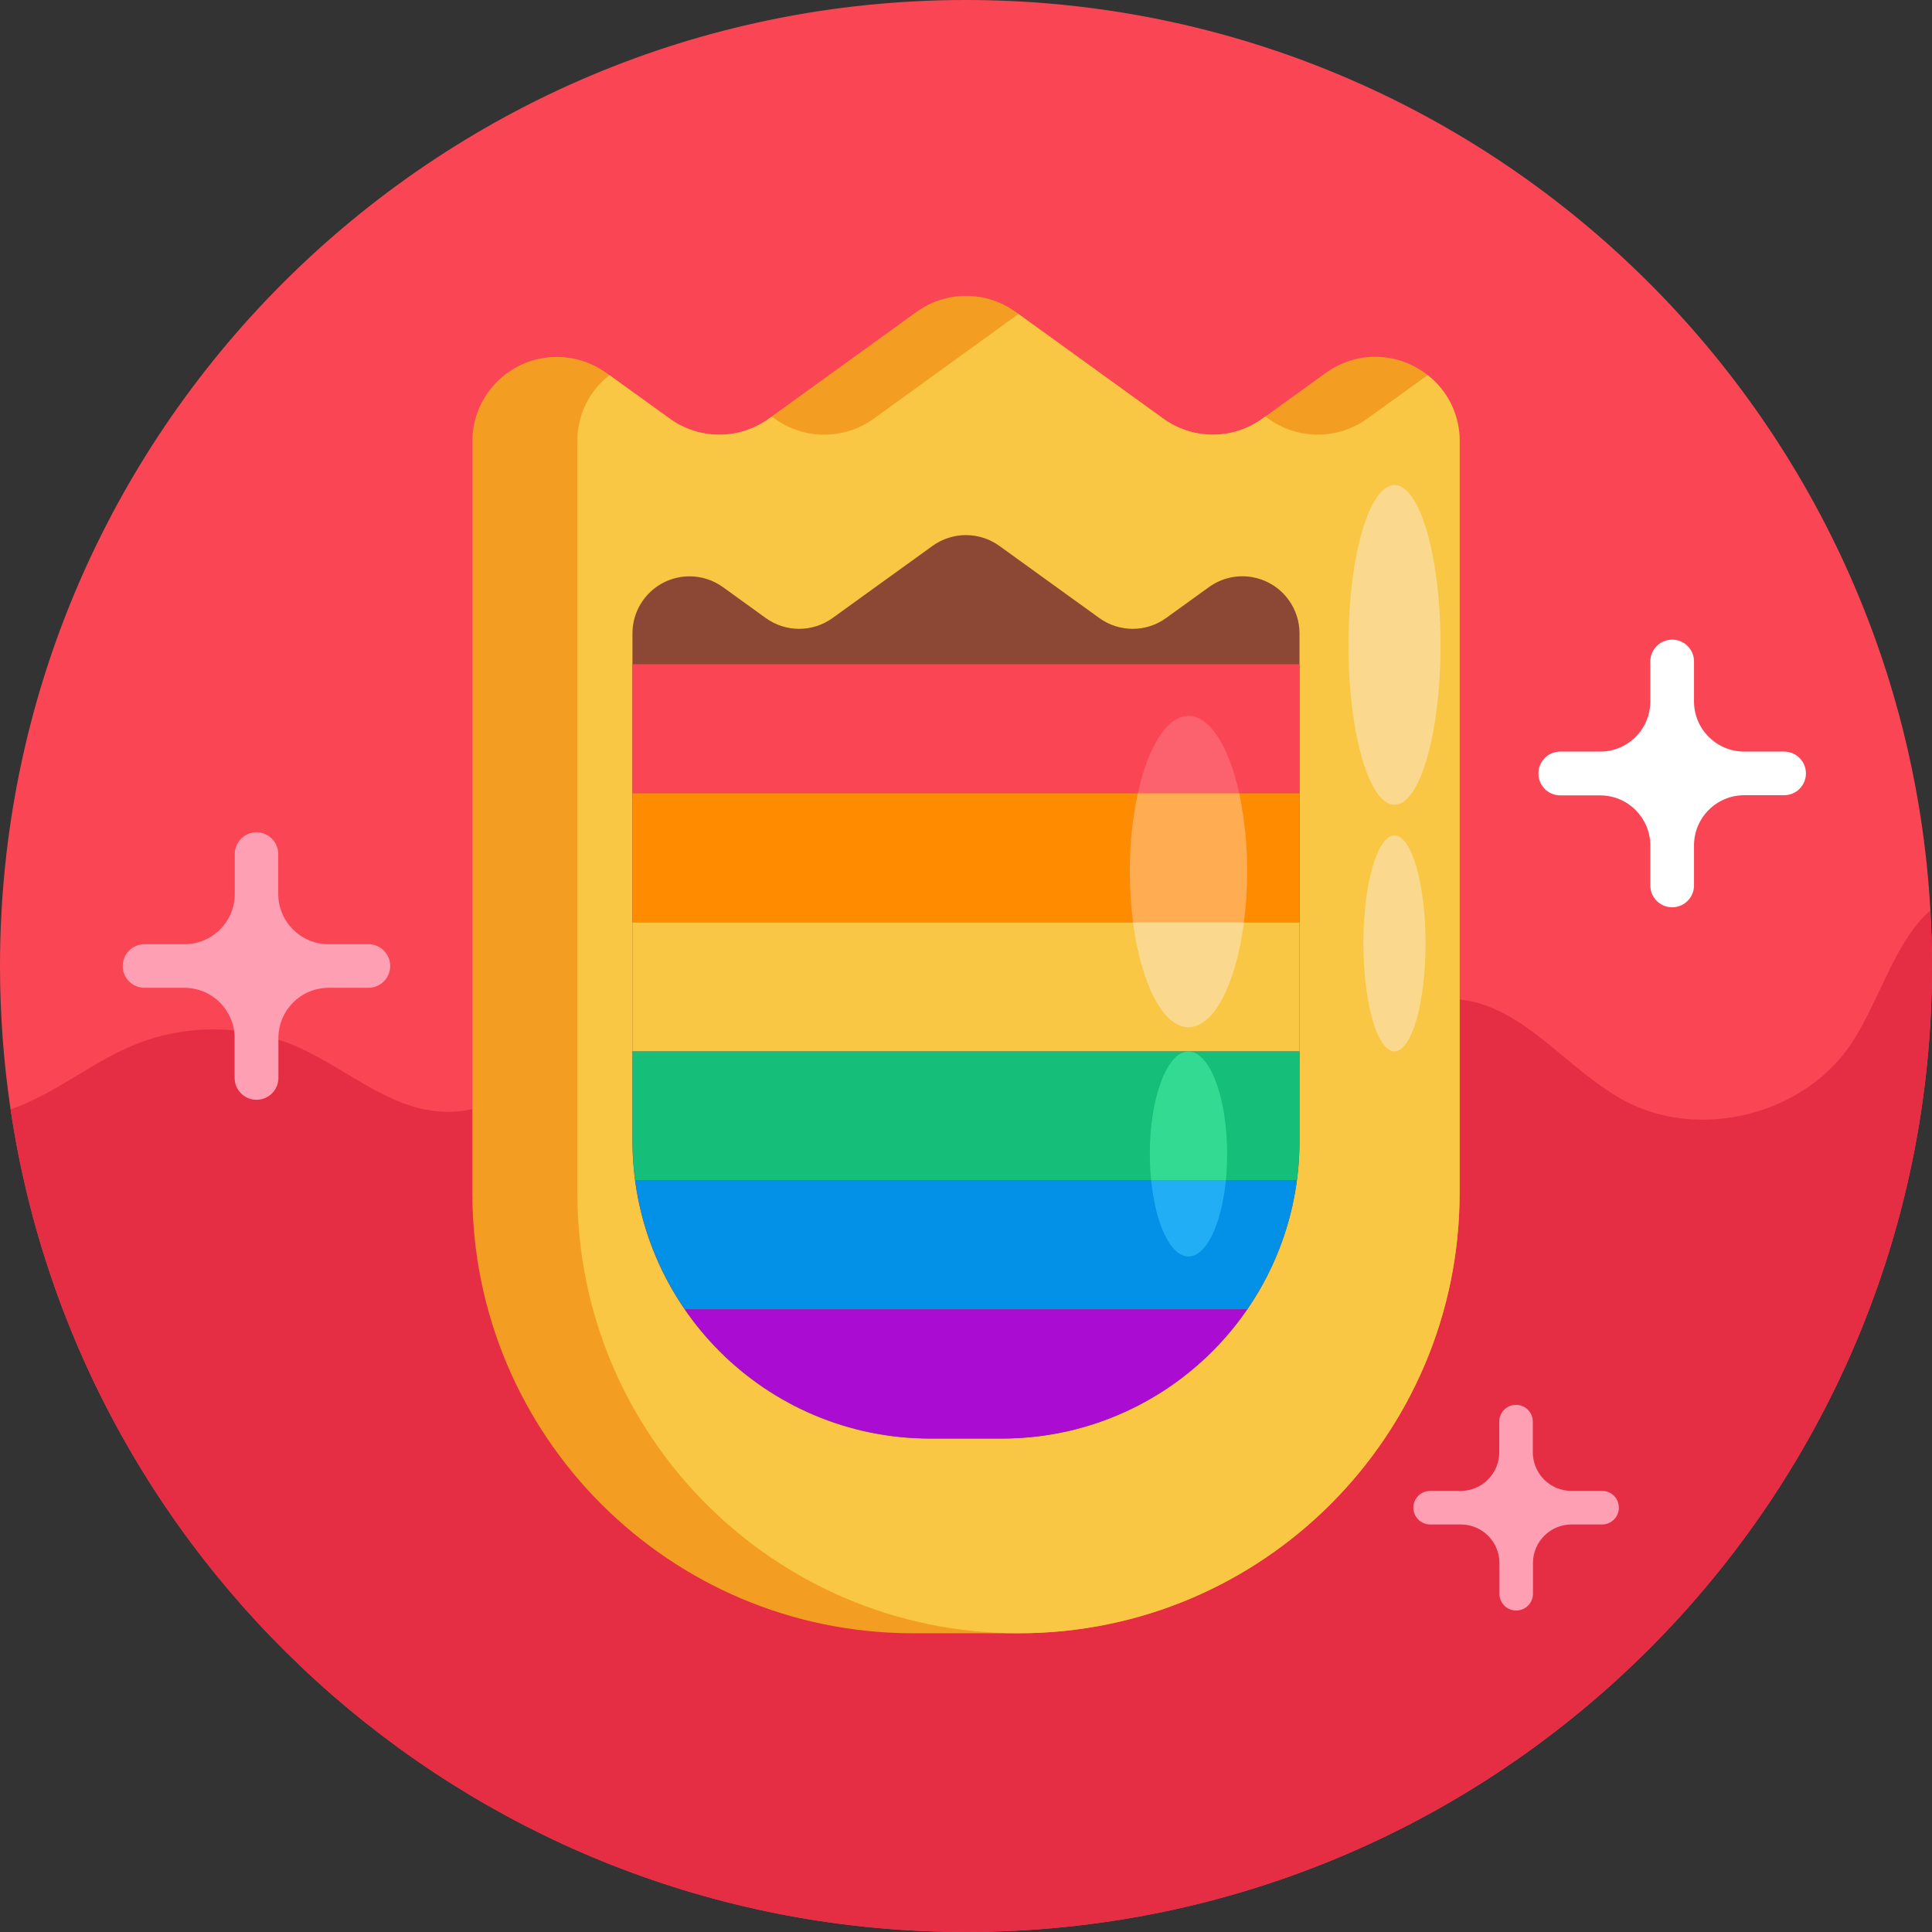 <svg width="48" height="48" viewBox="0 0 48 48" fill="none" xmlns="http://www.w3.org/2000/svg">
<rect x="0" y="0" width="48" height="48" fill="#333333" stroke="none"/>
<path d="M48 24C48 37.254 37.254 48 24 48C11.957 48 1.984 39.127 0.263 27.562C0.088 26.383 -0 25.192 6.71778e-07 24C6.71778e-07 10.746 10.746 0 24 0C36.792 0 47.25 10.009 47.961 22.622C47.987 23.078 48 23.538 48 24Z" fill="#FA4654"/>
<path d="M48 24C48 37.255 37.255 48 24 48C11.957 48 1.984 39.128 0.264 27.563C0.405 27.512 0.545 27.455 0.685 27.393C1.616 26.976 2.428 26.323 3.374 25.943C4.663 25.432 6.101 25.453 7.374 26.002C8.587 26.531 9.641 27.542 10.969 27.619C12.062 27.683 13.098 27.071 13.863 26.288C14.628 25.506 15.188 24.55 15.844 23.681C16.76 22.483 17.913 21.421 19.313 20.869C20.712 20.317 22.394 20.328 23.664 21.143C24.847 21.903 25.526 23.219 26.438 24.289C27.733 25.81 29.78 26.894 31.721 26.413C33.291 26.024 34.637 24.675 36.247 24.83C37.856 24.985 38.922 26.575 40.356 27.345C42.243 28.358 44.856 27.685 46.021 25.889C46.698 24.841 47.091 23.371 47.953 22.624C47.987 23.078 48 23.538 48 24Z" fill="#E52E44"/>
<path d="M36.264 10.969V29.631C36.264 35.677 31.363 40.577 25.318 40.578H22.682C16.636 40.577 11.736 35.677 11.735 29.631V10.969C11.735 9.809 12.674 8.869 13.833 8.868C14.275 8.868 14.706 9.007 15.064 9.266L15.139 9.32L16.639 10.402C17.374 10.932 18.365 10.932 19.099 10.402L19.172 10.349L22.771 7.749C23.506 7.219 24.497 7.219 25.233 7.749L25.305 7.802L28.904 10.402C29.638 10.932 30.63 10.932 31.364 10.402L31.438 10.348L32.938 9.266C33.697 8.712 34.733 8.734 35.469 9.32C35.976 9.716 36.27 10.325 36.264 10.969Z" fill="#F39E22"/>
<path d="M36.264 10.969V29.632C36.264 35.677 31.363 40.577 25.318 40.578H25.289C19.244 40.577 14.344 35.677 14.344 29.632V10.969C14.338 10.325 14.633 9.715 15.142 9.32L16.642 10.402C17.376 10.932 18.367 10.932 19.102 10.402L19.175 10.349L19.248 10.402C19.982 10.932 20.974 10.932 21.708 10.402L25.303 7.801L28.902 10.401C29.636 10.931 30.628 10.931 31.362 10.401L31.436 10.347L31.509 10.401C32.244 10.931 33.235 10.931 33.969 10.401L35.469 9.319C35.977 9.715 36.271 10.325 36.264 10.969Z" fill="#F9C744"/>
<ellipse cx="34.646" cy="16.023" rx="1.144" ry="3.971" fill="#FAD98F"/>
<ellipse cx="34.645" cy="23.439" rx="0.772" ry="2.682" fill="#FAD98F"/>
<path d="M32.286 15.739V28.346C32.286 32.431 28.975 35.742 24.89 35.742H23.109C19.024 35.742 15.713 32.431 15.713 28.346V15.739C15.713 14.955 16.348 14.319 17.132 14.319C17.43 14.319 17.721 14.413 17.963 14.588L19.024 15.354C19.52 15.713 20.19 15.713 20.686 15.354L23.168 13.563C23.664 13.205 24.333 13.205 24.829 13.563L27.311 15.354C27.807 15.713 28.477 15.713 28.973 15.354L30.034 14.588C30.669 14.128 31.556 14.27 32.016 14.905C32.192 15.147 32.286 15.439 32.286 15.739Z" fill="#8C4735"/>
<path d="M15.715 16.501H32.286V19.708H15.715V16.501Z" fill="#FA4654"/>
<path d="M15.715 19.708H32.286V22.915H15.715V19.708Z" fill="#FF8B00"/>
<path d="M15.713 22.914H32.286V26.122H15.713V22.914Z" fill="#F9C744"/>
<path d="M32.286 26.122V28.346C32.286 28.675 32.265 29.003 32.221 29.329H15.78C15.736 29.003 15.715 28.675 15.715 28.346V26.122H32.286Z" fill="#15BE79"/>
<path d="M32.221 29.329C32.068 30.479 31.645 31.576 30.986 32.531H17.017C16.357 31.575 15.934 30.476 15.781 29.325L32.221 29.329Z" fill="#0391E8"/>
<path d="M30.985 32.531C29.607 34.54 27.327 35.739 24.892 35.738H23.11C20.674 35.739 18.395 34.54 17.017 32.531H30.985Z" fill="#AA0DD1"/>
<path d="M30.788 19.708C30.535 18.56 30.066 17.787 29.528 17.787C28.989 17.787 28.522 18.56 28.269 19.708H30.788Z" fill="#FB626E"/>
<path d="M28.07 21.656C28.07 22.078 28.096 22.498 28.15 22.916H30.905C30.959 22.498 30.986 22.078 30.985 21.656C30.989 21.002 30.922 20.35 30.787 19.71H28.268C28.133 20.35 28.067 21.002 28.07 21.656Z" fill="#FFAC52"/>
<path d="M28.15 22.914C28.347 24.431 28.889 25.521 29.528 25.521C30.166 25.521 30.709 24.431 30.906 22.914L28.15 22.914Z" fill="#FAD98F"/>
<path d="M30.456 29.329C30.476 29.119 30.488 28.897 30.488 28.672C30.488 27.266 30.058 26.124 29.527 26.124C28.997 26.124 28.567 27.265 28.567 28.672C28.567 28.892 28.578 29.111 28.6 29.329H30.456Z" fill="#33DB92"/>
<path d="M28.601 29.329C28.71 30.416 29.083 31.217 29.528 31.217C29.972 31.217 30.346 30.416 30.456 29.329H28.601Z" fill="#22AEF4"/>
<path d="M44.326 18.673H43.335C42.646 18.673 42.087 18.114 42.087 17.425C42.087 17.425 42.087 17.425 42.087 17.424V16.434C42.088 16.135 41.845 15.892 41.546 15.892C41.546 15.892 41.545 15.892 41.545 15.892C41.245 15.892 41.002 16.135 41.002 16.434V17.424C41.003 18.114 40.445 18.673 39.755 18.673C39.755 18.673 39.755 18.673 39.755 18.673H38.764C38.464 18.673 38.222 18.916 38.222 19.215V19.219C38.222 19.518 38.464 19.761 38.764 19.761H39.755C40.444 19.761 41.002 20.319 41.002 21.009V21.999C41.002 22.299 41.245 22.541 41.544 22.541H41.545C41.844 22.541 42.087 22.299 42.087 21.999V21.005C42.087 20.316 42.646 19.757 43.335 19.757H44.326C44.625 19.757 44.868 19.514 44.868 19.215C44.868 18.916 44.625 18.673 44.326 18.673Z" fill="white"/>
<path d="M9.152 23.458H8.161C7.472 23.458 6.913 22.899 6.913 22.21V21.219C6.913 20.922 6.673 20.68 6.375 20.677C6.076 20.677 5.833 20.92 5.833 21.219V22.21C5.833 22.899 5.275 23.458 4.585 23.458H3.591C3.291 23.458 3.049 23.701 3.049 24C3.049 24.299 3.291 24.542 3.591 24.542H4.582C5.271 24.542 5.829 25.101 5.829 25.79V26.781C5.829 27.08 6.072 27.323 6.371 27.323H6.375C6.674 27.323 6.917 27.08 6.917 26.781V25.79C6.917 25.101 7.476 24.542 8.165 24.542H9.152C9.451 24.542 9.694 24.3 9.695 24.001C9.695 24.001 9.695 24 9.695 24C9.695 23.701 9.452 23.458 9.153 23.458C9.153 23.458 9.152 23.458 9.152 23.458Z" fill="#FF9FB4"/>
<path d="M39.804 37.041H39.041C38.512 37.041 38.082 36.611 38.082 36.081V35.319C38.082 35.09 37.896 34.903 37.666 34.903C37.666 34.903 37.666 34.903 37.665 34.903C37.435 34.903 37.249 35.09 37.249 35.319V36.081C37.249 36.611 36.82 37.041 36.29 37.041H35.532C35.302 37.041 35.115 37.227 35.115 37.457C35.114 37.687 35.3 37.874 35.53 37.875H35.532H36.294C36.823 37.875 37.253 38.304 37.253 38.834V39.596C37.253 39.826 37.439 40.013 37.669 40.013C37.899 40.013 38.086 39.827 38.086 39.597C38.086 39.597 38.086 39.596 38.086 39.596V38.834C38.086 38.306 38.513 37.877 39.041 37.875H39.804C40.034 37.875 40.22 37.689 40.22 37.459C40.22 37.458 40.22 37.458 40.22 37.458C40.221 37.228 40.035 37.041 39.805 37.041C39.804 37.041 39.804 37.041 39.804 37.041Z" fill="#FF9FB4"/>
</svg>
